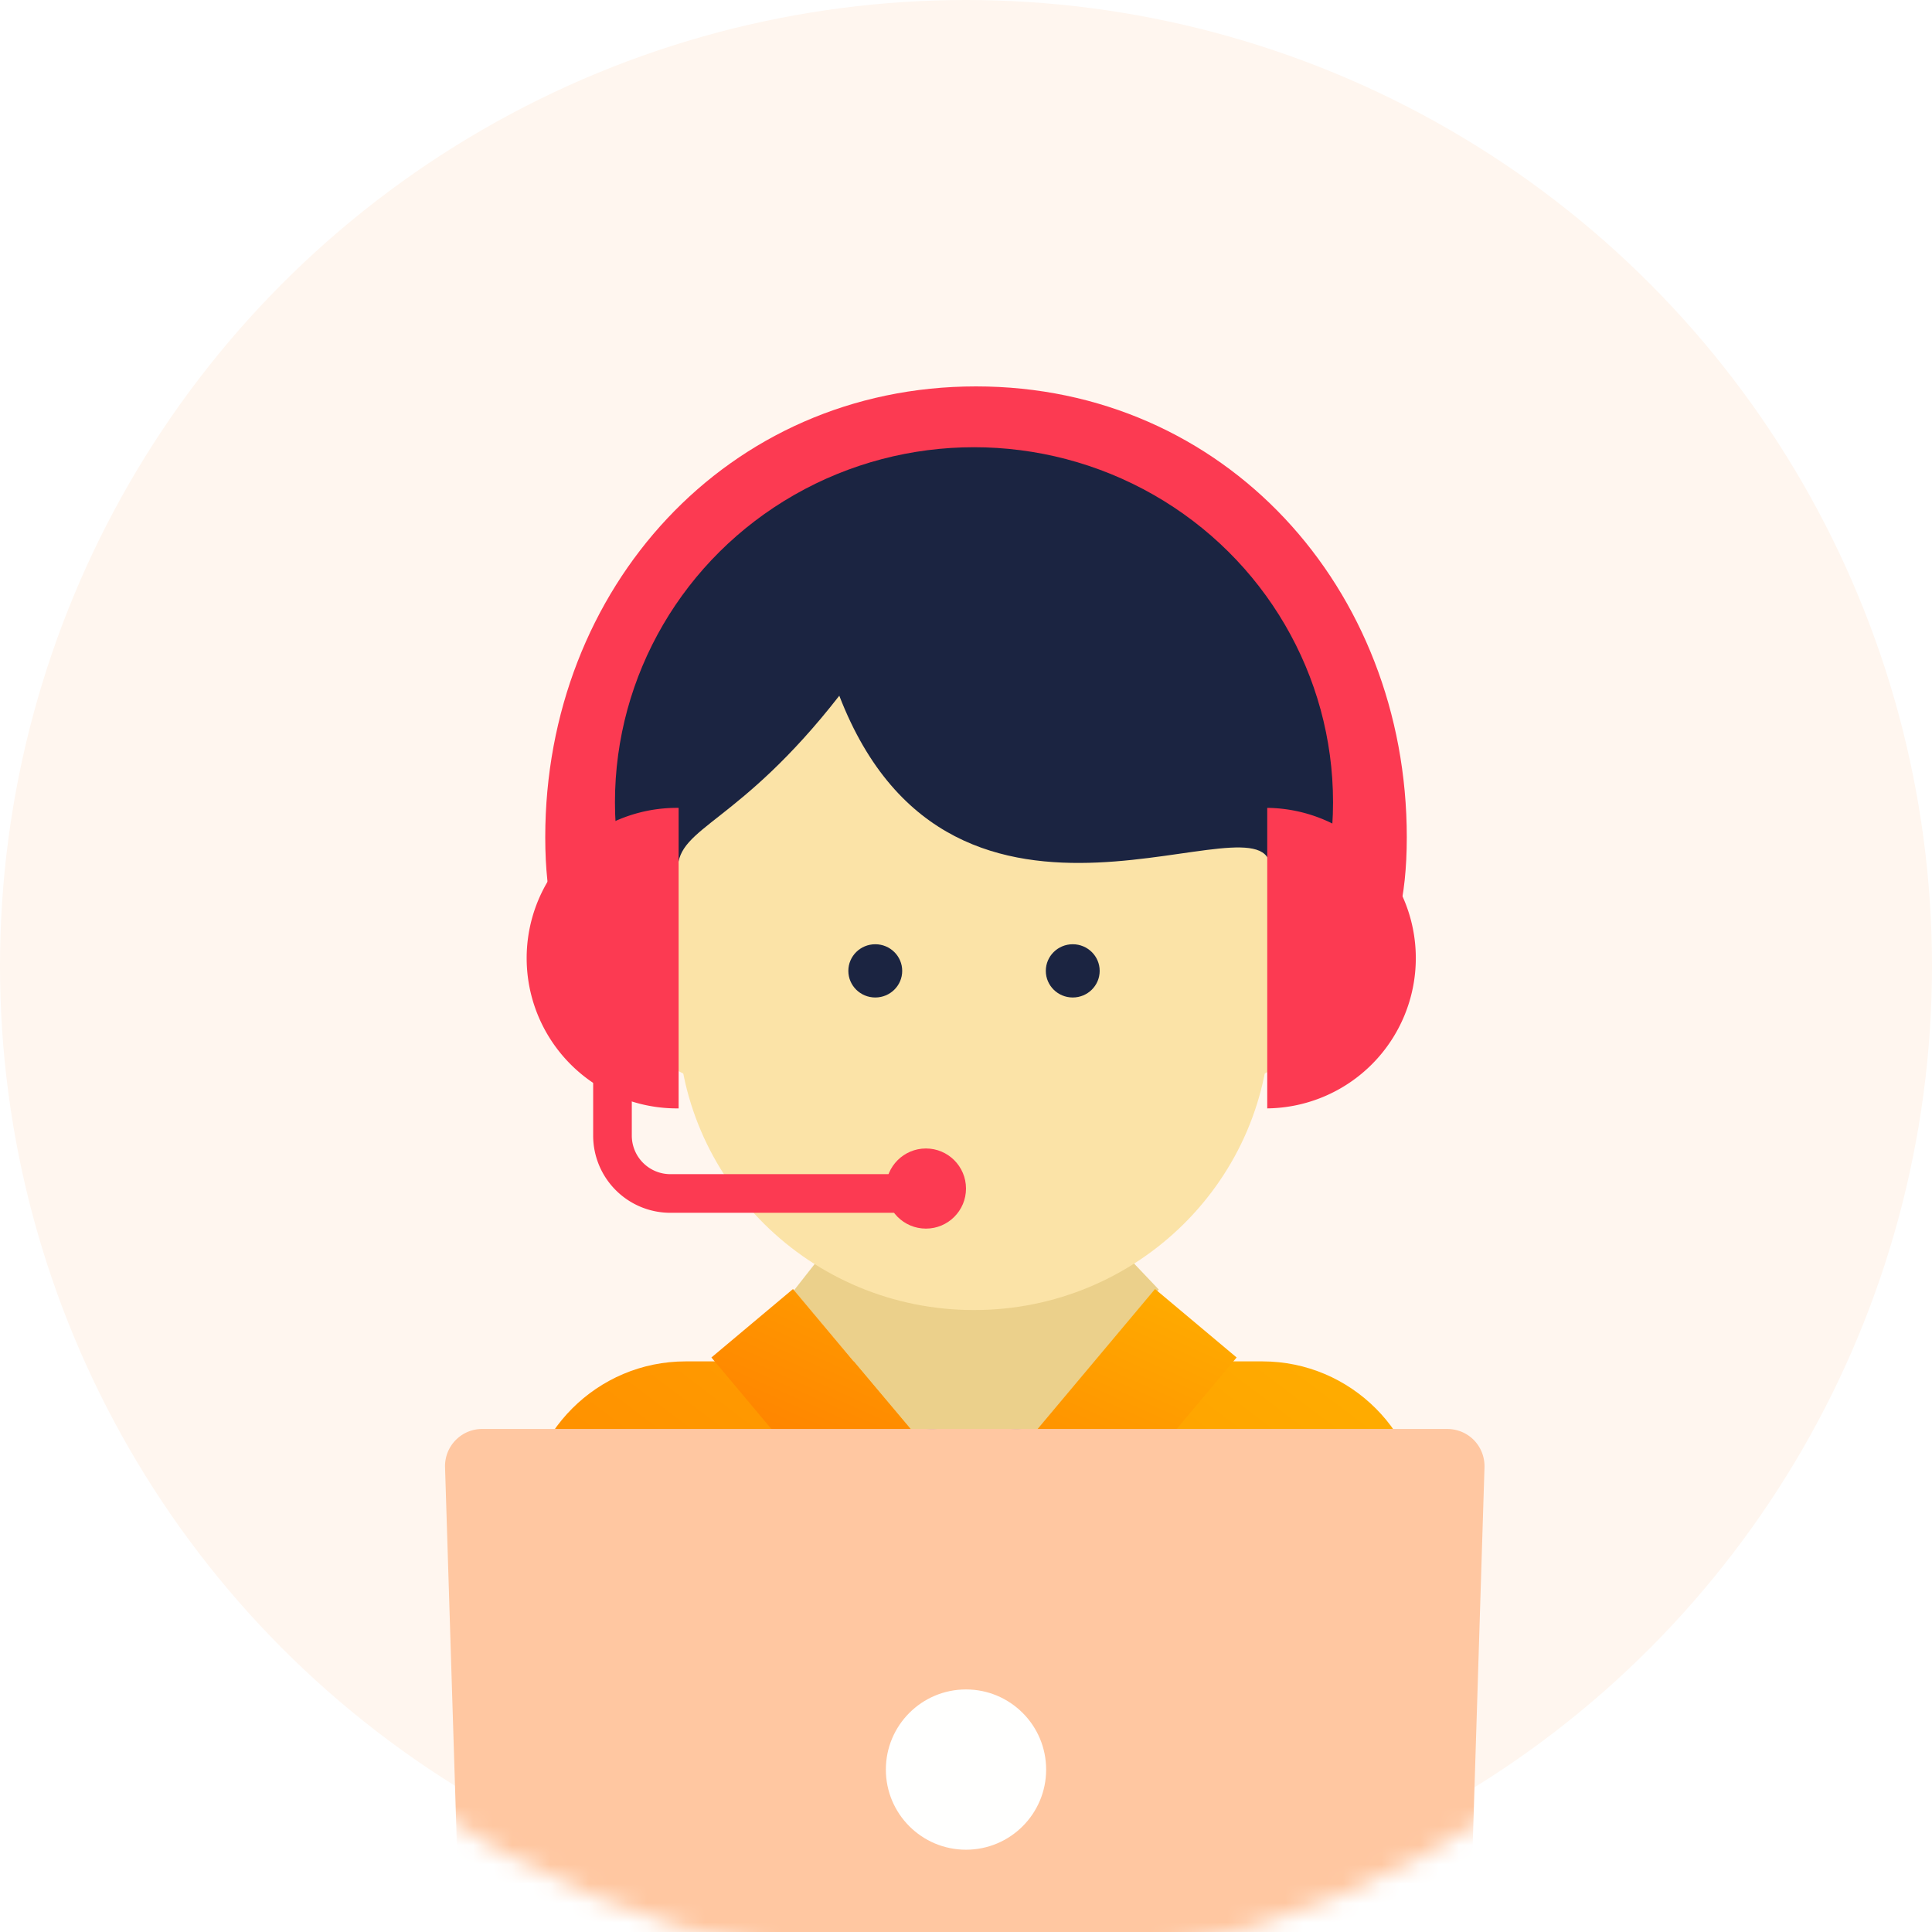 <svg xmlns="http://www.w3.org/2000/svg" xmlns:xlink="http://www.w3.org/1999/xlink" width="100" height="100" viewBox="0 0 100 100">
    <defs>
        <circle id="a" cx="50" cy="50" r="50"/>
        <filter id="b" width="146.4%" height="128.1%" x="-23.2%" y="-13.5%" filterUnits="objectBoundingBox">
            <feOffset dy="2" in="SourceAlpha" result="shadowOffsetOuter1"/>
            <feGaussianBlur in="shadowOffsetOuter1" result="shadowBlurOuter1" stdDeviation="2"/>
            <feColorMatrix in="shadowBlurOuter1" result="shadowMatrixOuter1" values="0 0 0 0 0.702 0 0 0 0 0.325 0 0 0 0 0 0 0 0 0.3 0"/>
            <feMerge>
                <feMergeNode in="shadowMatrixOuter1"/>
                <feMergeNode in="SourceGraphic"/>
            </feMerge>
        </filter>
        <linearGradient id="d" x1="100%" x2="0%" y1="0%" y2="100%">
            <stop offset="0%" stop-color="#FFAF00"/>
            <stop offset="100%" stop-color="#F70"/>
        </linearGradient>
    </defs>
    <g fill="none" fill-rule="evenodd">
        <mask id="c" fill="#fff">
            <use xlink:href="#a"/>
        </mask>
        <use fill="#FFF6EF" xlink:href="#a"/>
        <g filter="url(#b)" mask="url(#c)">
            <g transform="translate(22 18)">
                <g transform="translate(5.148)">
                    <path fill="#FC3A52" d="M23.37 32.148c12.887 0 22.297 4.072 22.297-8.815C45.667 10.447 36.257 0 23.37 0 10.484 0 1.074 10.447 1.074 23.333c0 12.887 9.41 8.815 22.296 8.815z"/>
                    <path fill="url(#d)" d="M0 55.632c0-4.592 3.723-8.315 8.306-8.315h29.847c4.588 0 8.306 3.729 8.306 8.315v27.15H0v-27.15z" transform="translate(.037 3.148)"/>
                    <path fill="#EBD08B" d="M13.943 46.795l7.238 8.582 2.017 6.626 2.367-6.667 7.264-8.59-1.324-1.394-16.26-.214z"/>
                    <g transform="translate(4.218 3.148)">
                        <ellipse cx="19.048" cy="18.376" fill="#1B2441" rx="18.584" ry="18.376"/>
                        <path fill="#FBE3A7" d="M19.048 44.66c8.468 0 15.332-6.787 15.332-15.16v-7.694c0-4.25-16.375 6.402-22.304-8.943-5.194 6.664-8.36 6.763-8.36 8.99V29.5c0 8.372 6.865 15.16 15.332 15.16z"/>
                        <path fill="#FBE3A7" d="M35.966 24.365c-1.824-1.158-4.611-.29-6.224 1.936-1.615 2.227-1.445 4.97.378 6.128 1.824 1.157 4.61.291 6.226-1.936 1.614-2.228 1.443-4.97-.38-6.128M2.12 24.365c1.825-1.158 4.612-.29 6.225 1.936 1.615 2.227 1.445 4.97-.379 6.128-1.824 1.157-4.61.291-6.225-1.936-1.614-2.228-1.444-4.97.38-6.128"/>
                        <g fill="#1B2441" transform="translate(12.544 25.726)">
                            <ellipse cx="1.394" cy="1.378" rx="1.394" ry="1.378"/>
                            <ellipse cx="11.615" cy="1.378" rx="1.394" ry="1.378"/>
                        </g>
                    </g>
                    <g fill="url(#d)" transform="translate(9.329 46.331)">
                        <path d="M4.568.389l7.167 8.542-4.223 3.543L.345 3.932zM23.308.389l-7.167 8.542 4.223 3.543 7.167-8.542z"/>
                    </g>
                    <path stroke="#01579B" stroke-linecap="round" stroke-linejoin="round" stroke-width="2.5" d="M21.088 55.216l2.277 7.194 2.08-7.194"/>
                    <path stroke="#01579B" stroke-linecap="round" stroke-width="2.5" d="M23.267 61.95v10.363M8.54 68.382v17.1M38.2 68.382v17.1"/>
                    <path fill="#FC3A52" d="M38.444 37.37V21.815a7.778 7.778 0 0 1 0 15.555zM7.978 37.37V21.815a7.778 7.778 0 1 0 0 15.555z"/>
                    <path stroke="#FC3A52" stroke-width="2" d="M4.554 35.303v3.463a2.996 2.996 0 0 0 2.992 3.008H19.88"/>
                    <circle cx="20.778" cy="41.519" r="2.074" fill="#FC3A52"/>
                </g>
                <path fill="#FFC7A1" d="M1.036 55.964a1.924 1.924 0 0 1 1.937-2.001H52.9c1.104 0 1.971.888 1.937 2.001l-.912 29.183a2.081 2.081 0 0 1-2.064 2.001H4.011a2.073 2.073 0 0 1-2.063-2.001l-.912-29.183z"/>
                <circle cx="28" cy="71.593" r="4.148" fill="#FFFFFE"/>
            </g>
        </g>
    </g>
</svg>
